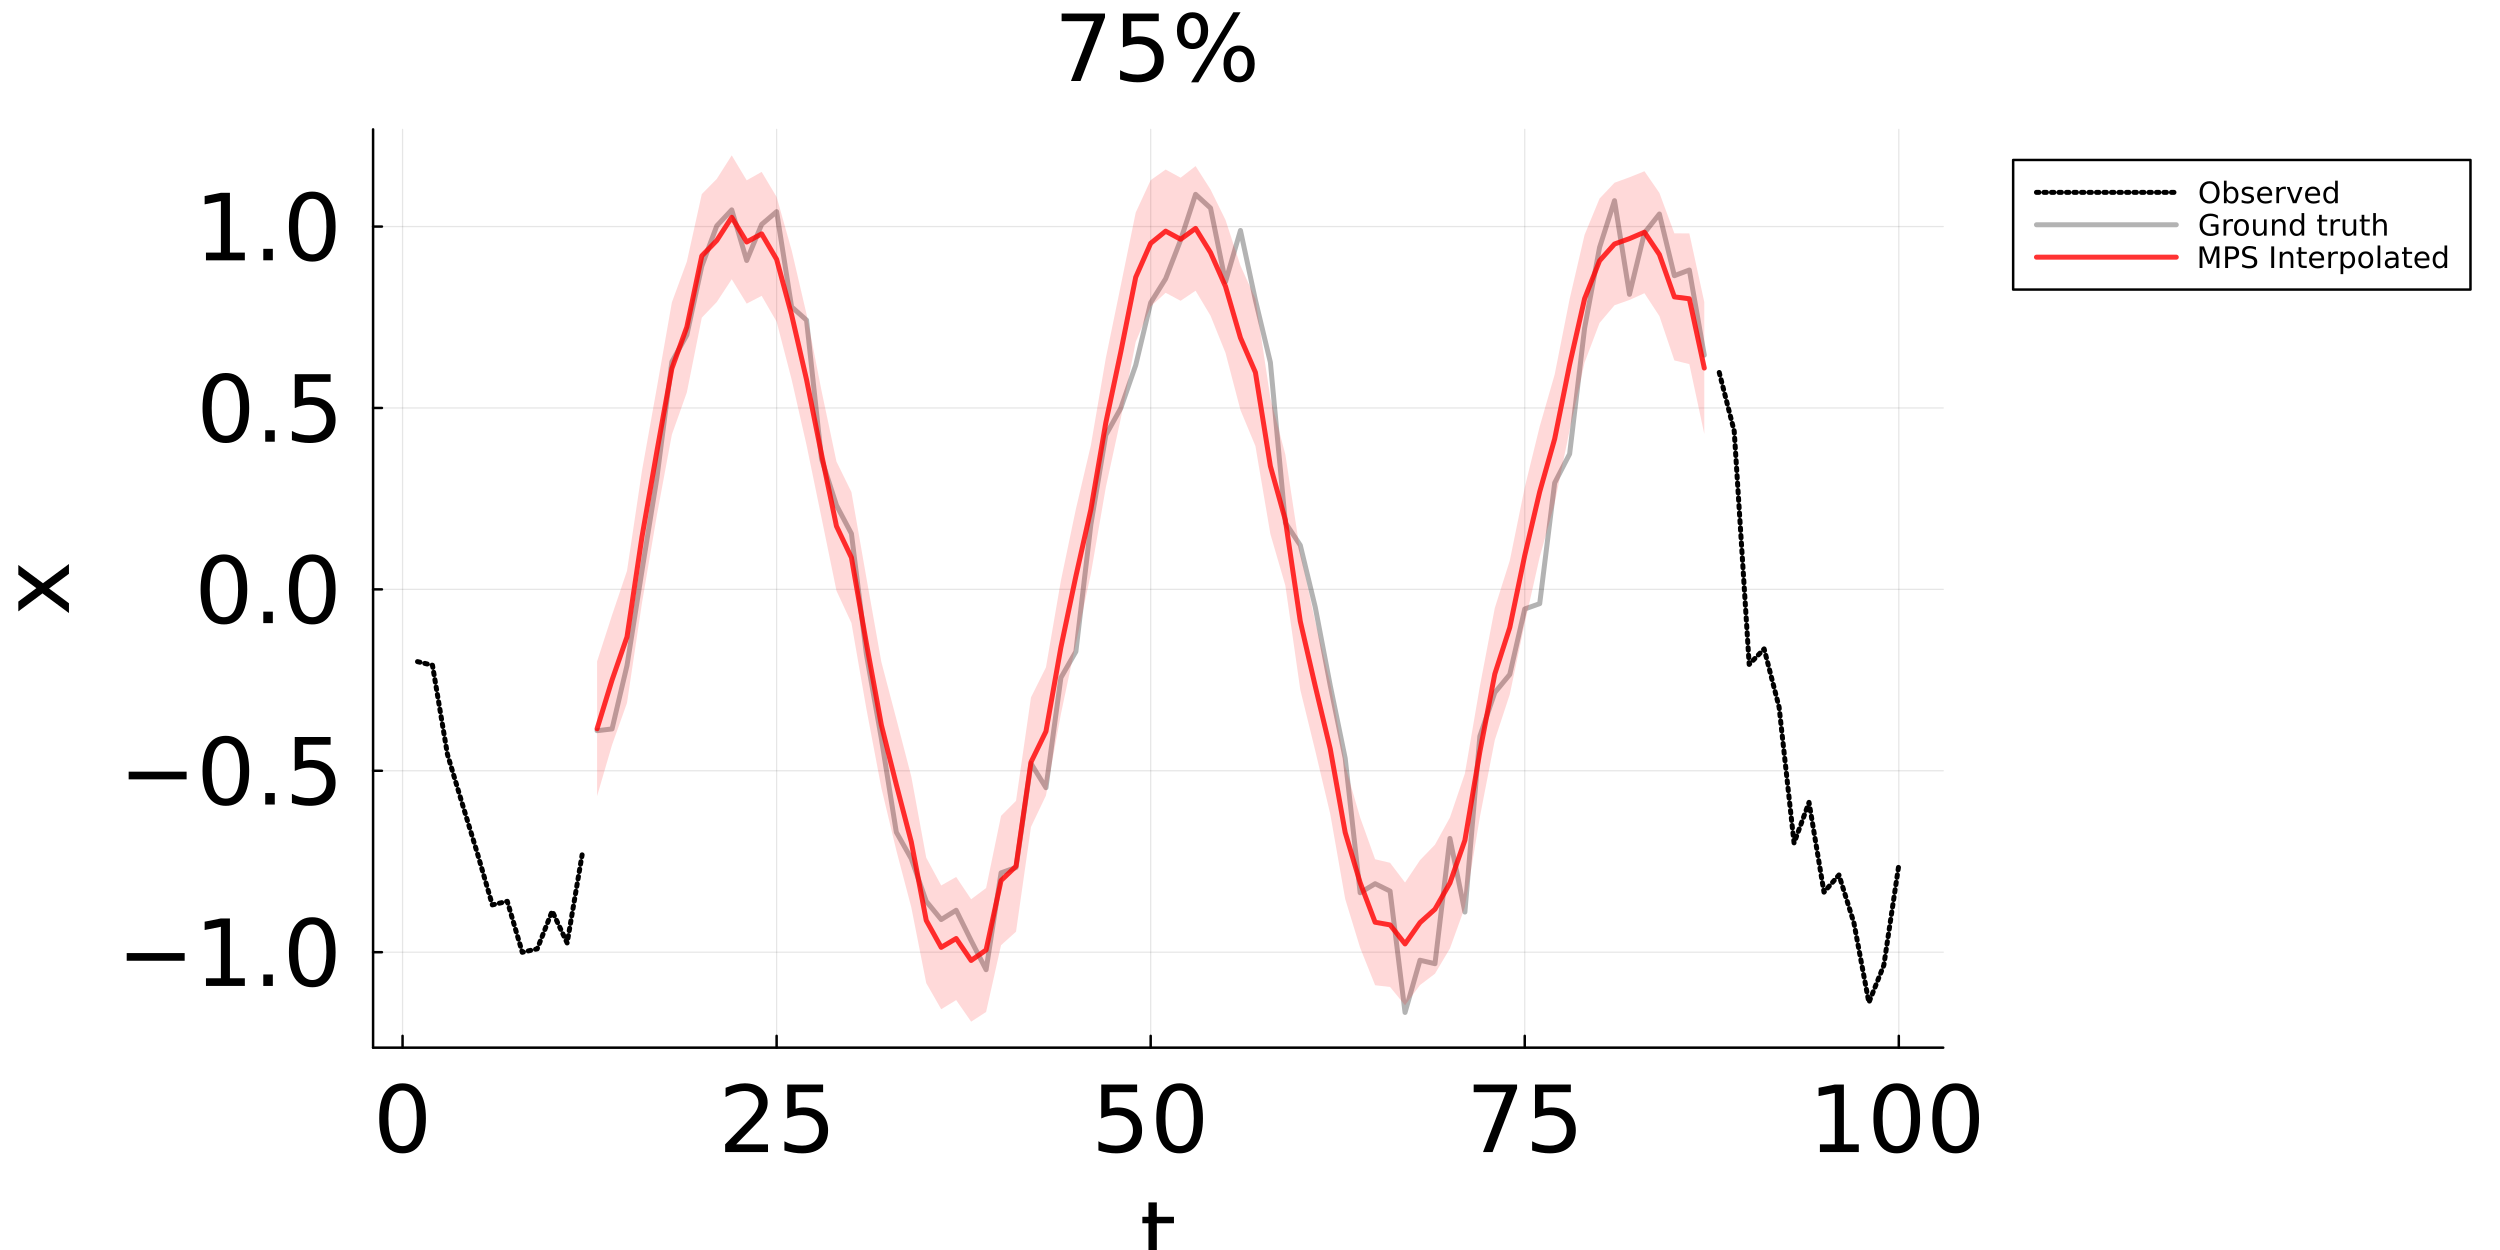<?xml version="1.0" encoding="utf-8"?>
<svg xmlns="http://www.w3.org/2000/svg" xmlns:xlink="http://www.w3.org/1999/xlink" width="1000" height="500" viewBox="0 0 4000 2000">
<rect x="0" y="0" width="4000" height="2000" fill="#333333" stroke="none"/>
<defs>
  <clipPath id="clip730">
    <rect x="0" y="0" width="4000" height="2000"/>
  </clipPath>
</defs>
<path clip-path="url(#clip730)" d="M0 2000 L4000 2000 L4000 0 L0 0  Z" fill="#ffffff" fill-rule="evenodd" fill-opacity="1"/>
<defs>
  <clipPath id="clip731">
    <rect x="800" y="0" width="2801" height="2000"/>
  </clipPath>
</defs>
<path clip-path="url(#clip730)" d="M596.932 1676.27 L3109.18 1676.27 L3109.18 206.984 L596.932 206.984  Z" fill="#ffffff" fill-rule="evenodd" fill-opacity="1"/>
<defs>
  <clipPath id="clip732">
    <rect x="596" y="206" width="2513" height="1470"/>
  </clipPath>
</defs>
<polyline clip-path="url(#clip732)" style="stroke:#000000; stroke-linecap:round; stroke-linejoin:round; stroke-width:2; stroke-opacity:0.1; fill:none" points="644.093,1676.27 644.093,206.984 "/>
<polyline clip-path="url(#clip732)" style="stroke:#000000; stroke-linecap:round; stroke-linejoin:round; stroke-width:2; stroke-opacity:0.1; fill:none" points="1242.59,1676.27 1242.59,206.984 "/>
<polyline clip-path="url(#clip732)" style="stroke:#000000; stroke-linecap:round; stroke-linejoin:round; stroke-width:2; stroke-opacity:0.1; fill:none" points="1841.09,1676.27 1841.09,206.984 "/>
<polyline clip-path="url(#clip732)" style="stroke:#000000; stroke-linecap:round; stroke-linejoin:round; stroke-width:2; stroke-opacity:0.1; fill:none" points="2439.58,1676.27 2439.58,206.984 "/>
<polyline clip-path="url(#clip732)" style="stroke:#000000; stroke-linecap:round; stroke-linejoin:round; stroke-width:2; stroke-opacity:0.1; fill:none" points="3038.08,1676.27 3038.08,206.984 "/>
<polyline clip-path="url(#clip732)" style="stroke:#000000; stroke-linecap:round; stroke-linejoin:round; stroke-width:2; stroke-opacity:0.1; fill:none" points="596.932,1523.51 3109.18,1523.51 "/>
<polyline clip-path="url(#clip732)" style="stroke:#000000; stroke-linecap:round; stroke-linejoin:round; stroke-width:2; stroke-opacity:0.1; fill:none" points="596.932,1233.25 3109.18,1233.25 "/>
<polyline clip-path="url(#clip732)" style="stroke:#000000; stroke-linecap:round; stroke-linejoin:round; stroke-width:2; stroke-opacity:0.1; fill:none" points="596.932,942.997 3109.18,942.997 "/>
<polyline clip-path="url(#clip732)" style="stroke:#000000; stroke-linecap:round; stroke-linejoin:round; stroke-width:2; stroke-opacity:0.1; fill:none" points="596.932,652.741 3109.18,652.741 "/>
<polyline clip-path="url(#clip732)" style="stroke:#000000; stroke-linecap:round; stroke-linejoin:round; stroke-width:2; stroke-opacity:0.1; fill:none" points="596.932,362.485 3109.18,362.485 "/>
<polyline clip-path="url(#clip730)" style="stroke:#000000; stroke-linecap:round; stroke-linejoin:round; stroke-width:4; stroke-opacity:1; fill:none" points="596.932,1676.27 3109.18,1676.27 "/>
<polyline clip-path="url(#clip730)" style="stroke:#000000; stroke-linecap:round; stroke-linejoin:round; stroke-width:4; stroke-opacity:1; fill:none" points="644.093,1676.27 644.093,1657.37 "/>
<polyline clip-path="url(#clip730)" style="stroke:#000000; stroke-linecap:round; stroke-linejoin:round; stroke-width:4; stroke-opacity:1; fill:none" points="1242.59,1676.27 1242.59,1657.37 "/>
<polyline clip-path="url(#clip730)" style="stroke:#000000; stroke-linecap:round; stroke-linejoin:round; stroke-width:4; stroke-opacity:1; fill:none" points="1841.09,1676.27 1841.09,1657.37 "/>
<polyline clip-path="url(#clip730)" style="stroke:#000000; stroke-linecap:round; stroke-linejoin:round; stroke-width:4; stroke-opacity:1; fill:none" points="2439.58,1676.27 2439.58,1657.37 "/>
<polyline clip-path="url(#clip730)" style="stroke:#000000; stroke-linecap:round; stroke-linejoin:round; stroke-width:4; stroke-opacity:1; fill:none" points="3038.08,1676.27 3038.08,1657.37 "/>
<path clip-path="url(#clip730)" d="M644.093 1744.89 Q632.809 1744.89 627.094 1756.03 Q621.452 1767.1 621.452 1789.38 Q621.452 1811.58 627.094 1822.72 Q632.809 1833.79 644.093 1833.79 Q655.45 1833.79 661.093 1822.72 Q666.807 1811.58 666.807 1789.38 Q666.807 1767.1 661.093 1756.03 Q655.45 1744.89 644.093 1744.89 M644.093 1733.31 Q662.25 1733.31 671.799 1747.71 Q681.42 1762.03 681.42 1789.38 Q681.42 1816.65 671.799 1831.04 Q662.25 1845.37 644.093 1845.37 Q625.937 1845.37 616.316 1831.04 Q606.767 1816.65 606.767 1789.38 Q606.767 1762.03 616.316 1747.71 Q625.937 1733.31 644.093 1733.31 Z" fill="#000000" fill-rule="nonzero" fill-opacity="1" /><path clip-path="url(#clip730)" d="M1177.81 1830.97 L1228.81 1830.97 L1228.81 1843.27 L1160.23 1843.27 L1160.23 1830.97 Q1168.55 1822.36 1182.88 1807.89 Q1197.27 1793.35 1200.96 1789.16 Q1207.98 1781.27 1210.73 1775.85 Q1213.55 1770.35 1213.55 1765.07 Q1213.55 1756.46 1207.47 1751.04 Q1201.47 1745.61 1191.77 1745.61 Q1184.9 1745.61 1177.23 1748 Q1169.64 1750.39 1160.96 1755.23 L1160.96 1740.48 Q1169.78 1736.93 1177.45 1735.12 Q1185.12 1733.31 1191.48 1733.31 Q1208.27 1733.31 1218.25 1741.71 Q1228.23 1750.1 1228.23 1764.13 Q1228.23 1770.79 1225.7 1776.79 Q1223.24 1782.72 1216.66 1790.82 Q1214.85 1792.92 1205.16 1802.98 Q1195.46 1812.96 1177.81 1830.97 Z" fill="#000000" fill-rule="nonzero" fill-opacity="1" /><path clip-path="url(#clip730)" d="M1259.63 1735.27 L1316.99 1735.27 L1316.99 1747.57 L1273.01 1747.57 L1273.01 1774.04 Q1276.19 1772.96 1279.37 1772.45 Q1282.56 1771.87 1285.74 1771.87 Q1303.82 1771.87 1314.38 1781.78 Q1324.95 1791.69 1324.95 1808.62 Q1324.95 1826.05 1314.1 1835.74 Q1303.24 1845.37 1283.5 1845.37 Q1276.7 1845.37 1269.61 1844.21 Q1262.59 1843.05 1255.07 1840.74 L1255.07 1826.05 Q1261.58 1829.6 1268.52 1831.33 Q1275.47 1833.07 1283.21 1833.07 Q1295.72 1833.07 1303.03 1826.49 Q1310.33 1819.9 1310.33 1808.62 Q1310.33 1797.33 1303.03 1790.75 Q1295.72 1784.17 1283.21 1784.17 Q1277.35 1784.17 1271.49 1785.47 Q1265.7 1786.77 1259.63 1789.52 L1259.63 1735.27 Z" fill="#000000" fill-rule="nonzero" fill-opacity="1" /><path clip-path="url(#clip730)" d="M1762.02 1735.27 L1819.39 1735.27 L1819.39 1747.57 L1775.4 1747.57 L1775.4 1774.04 Q1778.59 1772.96 1781.77 1772.45 Q1784.95 1771.87 1788.14 1771.87 Q1806.22 1771.87 1816.78 1781.78 Q1827.34 1791.69 1827.34 1808.62 Q1827.34 1826.05 1816.49 1835.74 Q1805.64 1845.37 1785.89 1845.37 Q1779.09 1845.37 1772 1844.21 Q1764.99 1843.05 1757.46 1840.74 L1757.46 1826.05 Q1763.97 1829.6 1770.92 1831.33 Q1777.86 1833.07 1785.6 1833.07 Q1798.12 1833.07 1805.42 1826.49 Q1812.73 1819.9 1812.73 1808.62 Q1812.73 1797.33 1805.42 1790.75 Q1798.12 1784.17 1785.6 1784.17 Q1779.74 1784.17 1773.88 1785.47 Q1768.1 1786.77 1762.02 1789.52 L1762.02 1735.27 Z" fill="#000000" fill-rule="nonzero" fill-opacity="1" /><path clip-path="url(#clip730)" d="M1887.38 1744.89 Q1876.1 1744.89 1870.38 1756.03 Q1864.74 1767.1 1864.74 1789.38 Q1864.74 1811.58 1870.38 1822.72 Q1876.1 1833.79 1887.38 1833.79 Q1898.74 1833.79 1904.38 1822.72 Q1910.1 1811.58 1910.1 1789.38 Q1910.1 1767.1 1904.38 1756.03 Q1898.74 1744.89 1887.38 1744.89 M1887.38 1733.31 Q1905.54 1733.31 1915.09 1747.71 Q1924.71 1762.03 1924.71 1789.38 Q1924.71 1816.65 1915.09 1831.04 Q1905.54 1845.37 1887.38 1845.37 Q1869.23 1845.37 1859.6 1831.04 Q1850.06 1816.65 1850.06 1789.38 Q1850.06 1762.03 1859.6 1747.71 Q1869.23 1733.31 1887.38 1733.31 Z" fill="#000000" fill-rule="nonzero" fill-opacity="1" /><path clip-path="url(#clip730)" d="M2357.88 1735.27 L2427.32 1735.27 L2427.32 1741.49 L2388.11 1843.27 L2372.85 1843.27 L2409.74 1747.57 L2357.88 1747.57 L2357.88 1735.27 Z" fill="#000000" fill-rule="nonzero" fill-opacity="1" /><path clip-path="url(#clip730)" d="M2455.97 1735.27 L2513.33 1735.27 L2513.33 1747.57 L2469.35 1747.57 L2469.35 1774.04 Q2472.53 1772.96 2475.72 1772.45 Q2478.9 1771.87 2482.08 1771.87 Q2500.17 1771.87 2510.73 1781.78 Q2521.29 1791.69 2521.29 1808.62 Q2521.29 1826.05 2510.44 1835.74 Q2499.59 1845.37 2479.84 1845.37 Q2473.04 1845.37 2465.95 1844.21 Q2458.93 1843.05 2451.41 1840.74 L2451.41 1826.05 Q2457.92 1829.6 2464.86 1831.33 Q2471.81 1833.07 2479.55 1833.07 Q2492.06 1833.07 2499.37 1826.49 Q2506.68 1819.9 2506.68 1808.62 Q2506.68 1797.33 2499.37 1790.75 Q2492.06 1784.17 2479.55 1784.17 Q2473.69 1784.17 2467.83 1785.47 Q2462.04 1786.77 2455.97 1789.52 L2455.97 1735.27 Z" fill="#000000" fill-rule="nonzero" fill-opacity="1" /><path clip-path="url(#clip730)" d="M2911.85 1830.97 L2935.72 1830.97 L2935.72 1748.58 L2909.75 1753.79 L2909.75 1740.48 L2935.58 1735.27 L2950.19 1735.27 L2950.19 1830.97 L2974.06 1830.97 L2974.06 1843.27 L2911.85 1843.27 L2911.85 1830.97 Z" fill="#000000" fill-rule="nonzero" fill-opacity="1" /><path clip-path="url(#clip730)" d="M3034.82 1744.89 Q3023.54 1744.89 3017.82 1756.03 Q3012.18 1767.1 3012.18 1789.38 Q3012.18 1811.58 3017.82 1822.72 Q3023.54 1833.79 3034.82 1833.79 Q3046.18 1833.79 3051.82 1822.72 Q3057.54 1811.58 3057.54 1789.38 Q3057.54 1767.1 3051.82 1756.03 Q3046.18 1744.89 3034.82 1744.89 M3034.82 1733.31 Q3052.98 1733.31 3062.53 1747.71 Q3072.15 1762.03 3072.15 1789.38 Q3072.15 1816.65 3062.53 1831.04 Q3052.98 1845.37 3034.82 1845.37 Q3016.67 1845.37 3007.05 1831.04 Q2997.5 1816.65 2997.5 1789.38 Q2997.5 1762.03 3007.05 1747.71 Q3016.67 1733.31 3034.82 1733.31 Z" fill="#000000" fill-rule="nonzero" fill-opacity="1" /><path clip-path="url(#clip730)" d="M3129.08 1744.89 Q3117.8 1744.89 3112.08 1756.03 Q3106.44 1767.1 3106.44 1789.38 Q3106.44 1811.58 3112.08 1822.72 Q3117.8 1833.79 3129.08 1833.79 Q3140.44 1833.79 3146.08 1822.72 Q3151.79 1811.58 3151.79 1789.38 Q3151.79 1767.1 3146.08 1756.03 Q3140.44 1744.89 3129.08 1744.89 M3129.08 1733.31 Q3147.24 1733.31 3156.79 1747.71 Q3166.41 1762.03 3166.41 1789.38 Q3166.41 1816.65 3156.79 1831.04 Q3147.24 1845.37 3129.08 1845.37 Q3110.92 1845.37 3101.3 1831.04 Q3091.75 1816.65 3091.75 1789.38 Q3091.75 1762.03 3101.3 1747.71 Q3110.92 1733.31 3129.08 1733.31 Z" fill="#000000" fill-rule="nonzero" fill-opacity="1" /><path clip-path="url(#clip730)" d="M1850.92 1923.85 L1850.92 1946.85 L1878.34 1946.85 L1878.34 1957.19 L1850.92 1957.19 L1850.92 2001.18 Q1850.92 2011.09 1853.6 2013.91 Q1856.35 2016.73 1864.67 2016.73 L1878.34 2016.73 L1878.34 2027.87 L1864.67 2027.87 Q1849.26 2027.87 1843.4 2022.15 Q1837.54 2016.37 1837.54 2001.18 L1837.54 1957.19 L1827.77 1957.19 L1827.77 1946.85 L1837.54 1946.85 L1837.54 1923.85 L1850.92 1923.85 Z" fill="#000000" fill-rule="nonzero" fill-opacity="1" /><polyline clip-path="url(#clip730)" style="stroke:#000000; stroke-linecap:round; stroke-linejoin:round; stroke-width:4; stroke-opacity:1; fill:none" points="596.932,1676.27 596.932,206.984 "/>
<polyline clip-path="url(#clip730)" style="stroke:#000000; stroke-linecap:round; stroke-linejoin:round; stroke-width:4; stroke-opacity:1; fill:none" points="596.932,1523.51 611.079,1523.51 "/>
<polyline clip-path="url(#clip730)" style="stroke:#000000; stroke-linecap:round; stroke-linejoin:round; stroke-width:4; stroke-opacity:1; fill:none" points="596.932,1233.25 611.079,1233.25 "/>
<polyline clip-path="url(#clip730)" style="stroke:#000000; stroke-linecap:round; stroke-linejoin:round; stroke-width:4; stroke-opacity:1; fill:none" points="596.932,942.997 611.079,942.997 "/>
<polyline clip-path="url(#clip730)" style="stroke:#000000; stroke-linecap:round; stroke-linejoin:round; stroke-width:4; stroke-opacity:1; fill:none" points="596.932,652.741 611.079,652.741 "/>
<polyline clip-path="url(#clip730)" style="stroke:#000000; stroke-linecap:round; stroke-linejoin:round; stroke-width:4; stroke-opacity:1; fill:none" points="596.932,362.485 611.079,362.485 "/>
<path clip-path="url(#clip730)" d="M202.732 1524.92 L295.469 1524.92 L295.469 1537.22 L202.732 1537.22 L202.732 1524.92 Z" fill="#000000" fill-rule="nonzero" fill-opacity="1" /><path clip-path="url(#clip730)" d="M329.54 1565.21 L353.411 1565.21 L353.411 1482.82 L327.442 1488.03 L327.442 1474.72 L353.267 1469.51 L367.879 1469.51 L367.879 1565.21 L391.75 1565.21 L391.75 1577.51 L329.54 1577.51 L329.54 1565.21 Z" fill="#000000" fill-rule="nonzero" fill-opacity="1" /><path clip-path="url(#clip730)" d="M421.264 1559.14 L436.527 1559.14 L436.527 1577.51 L421.264 1577.51 L421.264 1559.14 Z" fill="#000000" fill-rule="nonzero" fill-opacity="1" /><path clip-path="url(#clip730)" d="M499.606 1479.13 Q488.321 1479.13 482.606 1490.27 Q476.964 1501.34 476.964 1523.62 Q476.964 1545.83 482.606 1556.97 Q488.321 1568.03 499.606 1568.03 Q510.963 1568.03 516.605 1556.97 Q522.32 1545.83 522.32 1523.62 Q522.32 1501.34 516.605 1490.27 Q510.963 1479.13 499.606 1479.13 M499.606 1467.56 Q517.762 1467.56 527.311 1481.95 Q536.932 1496.27 536.932 1523.62 Q536.932 1550.89 527.311 1565.28 Q517.762 1579.61 499.606 1579.61 Q481.449 1579.61 471.828 1565.28 Q462.28 1550.89 462.28 1523.62 Q462.28 1496.27 471.828 1481.95 Q481.449 1467.56 499.606 1467.56 Z" fill="#000000" fill-rule="nonzero" fill-opacity="1" /><path clip-path="url(#clip730)" d="M205.843 1234.66 L298.58 1234.66 L298.58 1246.96 L205.843 1246.96 L205.843 1234.66 Z" fill="#000000" fill-rule="nonzero" fill-opacity="1" /><path clip-path="url(#clip730)" d="M361.369 1188.87 Q350.084 1188.87 344.369 1200.01 Q338.727 1211.08 338.727 1233.36 Q338.727 1255.57 344.369 1266.71 Q350.084 1277.78 361.369 1277.78 Q372.726 1277.78 378.368 1266.71 Q384.083 1255.57 384.083 1233.36 Q384.083 1211.08 378.368 1200.01 Q372.726 1188.87 361.369 1188.87 M361.369 1177.3 Q379.525 1177.3 389.074 1191.7 Q398.695 1206.02 398.695 1233.36 Q398.695 1260.63 389.074 1275.03 Q379.525 1289.35 361.369 1289.35 Q343.212 1289.35 333.591 1275.03 Q324.042 1260.63 324.042 1233.36 Q324.042 1206.02 333.591 1191.7 Q343.212 1177.3 361.369 1177.3 Z" fill="#000000" fill-rule="nonzero" fill-opacity="1" /><path clip-path="url(#clip730)" d="M424.375 1268.88 L439.638 1268.88 L439.638 1287.25 L424.375 1287.25 L424.375 1268.88 Z" fill="#000000" fill-rule="nonzero" fill-opacity="1" /><path clip-path="url(#clip730)" d="M471.611 1179.25 L528.975 1179.25 L528.975 1191.55 L484.994 1191.55 L484.994 1218.03 Q488.176 1216.94 491.359 1216.43 Q494.542 1215.86 497.725 1215.86 Q515.809 1215.86 526.371 1225.77 Q536.932 1235.68 536.932 1252.6 Q536.932 1270.04 526.081 1279.73 Q515.231 1289.35 495.482 1289.35 Q488.683 1289.35 481.594 1288.19 Q474.577 1287.04 467.054 1284.72 L467.054 1270.04 Q473.564 1273.58 480.509 1275.32 Q487.453 1277.05 495.193 1277.05 Q507.708 1277.05 515.014 1270.47 Q522.32 1263.89 522.32 1252.6 Q522.32 1241.32 515.014 1234.74 Q507.708 1228.15 495.193 1228.15 Q489.334 1228.15 483.474 1229.46 Q477.687 1230.76 471.611 1233.51 L471.611 1179.25 Z" fill="#000000" fill-rule="nonzero" fill-opacity="1" /><path clip-path="url(#clip730)" d="M358.258 898.618 Q346.973 898.618 341.259 909.758 Q335.616 920.825 335.616 943.105 Q335.616 965.313 341.259 976.453 Q346.973 987.521 358.258 987.521 Q369.615 987.521 375.257 976.453 Q380.972 965.313 380.972 943.105 Q380.972 920.825 375.257 909.758 Q369.615 898.618 358.258 898.618 M358.258 887.044 Q376.415 887.044 385.963 901.439 Q395.584 915.762 395.584 943.105 Q395.584 970.377 385.963 984.772 Q376.415 999.095 358.258 999.095 Q340.101 999.095 330.48 984.772 Q320.932 970.377 320.932 943.105 Q320.932 915.762 330.48 901.439 Q340.101 887.044 358.258 887.044 Z" fill="#000000" fill-rule="nonzero" fill-opacity="1" /><path clip-path="url(#clip730)" d="M421.264 978.623 L436.527 978.623 L436.527 996.997 L421.264 996.997 L421.264 978.623 Z" fill="#000000" fill-rule="nonzero" fill-opacity="1" /><path clip-path="url(#clip730)" d="M499.606 898.618 Q488.321 898.618 482.606 909.758 Q476.964 920.825 476.964 943.105 Q476.964 965.313 482.606 976.453 Q488.321 987.521 499.606 987.521 Q510.963 987.521 516.605 976.453 Q522.32 965.313 522.32 943.105 Q522.32 920.825 516.605 909.758 Q510.963 898.618 499.606 898.618 M499.606 887.044 Q517.762 887.044 527.311 901.439 Q536.932 915.762 536.932 943.105 Q536.932 970.377 527.311 984.772 Q517.762 999.095 499.606 999.095 Q481.449 999.095 471.828 984.772 Q462.28 970.377 462.28 943.105 Q462.28 915.762 471.828 901.439 Q481.449 887.044 499.606 887.044 Z" fill="#000000" fill-rule="nonzero" fill-opacity="1" /><path clip-path="url(#clip730)" d="M361.369 608.362 Q350.084 608.362 344.369 619.502 Q338.727 630.569 338.727 652.849 Q338.727 675.057 344.369 686.197 Q350.084 697.265 361.369 697.265 Q372.726 697.265 378.368 686.197 Q384.083 675.057 384.083 652.849 Q384.083 630.569 378.368 619.502 Q372.726 608.362 361.369 608.362 M361.369 596.788 Q379.525 596.788 389.074 611.183 Q398.695 625.506 398.695 652.849 Q398.695 680.121 389.074 694.516 Q379.525 708.839 361.369 708.839 Q343.212 708.839 333.591 694.516 Q324.042 680.121 324.042 652.849 Q324.042 625.506 333.591 611.183 Q343.212 596.788 361.369 596.788 Z" fill="#000000" fill-rule="nonzero" fill-opacity="1" /><path clip-path="url(#clip730)" d="M424.375 688.367 L439.638 688.367 L439.638 706.741 L424.375 706.741 L424.375 688.367 Z" fill="#000000" fill-rule="nonzero" fill-opacity="1" /><path clip-path="url(#clip730)" d="M471.611 598.741 L528.975 598.741 L528.975 611.038 L484.994 611.038 L484.994 637.514 Q488.176 636.429 491.359 635.922 Q494.542 635.344 497.725 635.344 Q515.809 635.344 526.371 645.254 Q536.932 655.164 536.932 672.091 Q536.932 689.524 526.081 699.218 Q515.231 708.839 495.482 708.839 Q488.683 708.839 481.594 707.681 Q474.577 706.524 467.054 704.209 L467.054 689.524 Q473.564 693.069 480.509 694.805 Q487.453 696.541 495.193 696.541 Q507.708 696.541 515.014 689.958 Q522.32 683.376 522.32 672.091 Q522.32 660.806 515.014 654.224 Q507.708 647.641 495.193 647.641 Q489.334 647.641 483.474 648.943 Q477.687 650.245 471.611 652.994 L471.611 598.741 Z" fill="#000000" fill-rule="nonzero" fill-opacity="1" /><path clip-path="url(#clip730)" d="M329.54 404.187 L353.411 404.187 L353.411 321.795 L327.442 327.003 L327.442 313.693 L353.267 308.485 L367.879 308.485 L367.879 404.187 L391.75 404.187 L391.75 416.485 L329.54 416.485 L329.54 404.187 Z" fill="#000000" fill-rule="nonzero" fill-opacity="1" /><path clip-path="url(#clip730)" d="M421.264 398.111 L436.527 398.111 L436.527 416.485 L421.264 416.485 L421.264 398.111 Z" fill="#000000" fill-rule="nonzero" fill-opacity="1" /><path clip-path="url(#clip730)" d="M499.606 318.105 Q488.321 318.105 482.606 329.245 Q476.964 340.313 476.964 362.593 Q476.964 384.801 482.606 395.941 Q488.321 407.008 499.606 407.008 Q510.963 407.008 516.605 395.941 Q522.32 384.801 522.32 362.593 Q522.32 340.313 516.605 329.245 Q510.963 318.105 499.606 318.105 M499.606 306.531 Q517.762 306.531 527.311 320.927 Q536.932 335.249 536.932 362.593 Q536.932 389.864 527.311 404.26 Q517.762 418.582 499.606 418.582 Q481.449 418.582 471.828 404.26 Q462.28 389.864 462.28 362.593 Q462.28 335.249 471.828 320.927 Q481.449 306.531 499.606 306.531 Z" fill="#000000" fill-rule="nonzero" fill-opacity="1" /><path clip-path="url(#clip730)" d="M29.314 903.866 L68.738 933.162 L110.332 902.347 L110.332 918.044 L78.504 941.626 L110.332 965.208 L110.332 980.905 L67.942 949.438 L29.314 978.229 L29.314 962.532 L58.177 941.047 L29.314 919.563 L29.314 903.866 Z" fill="#000000" fill-rule="nonzero" fill-opacity="1" /><path clip-path="url(#clip730)" d="M1698.58 21.6 L1768.02 21.6 L1768.02 27.821 L1728.82 129.6 L1713.55 129.6 L1750.45 33.897 L1698.58 33.897 L1698.58 21.6 Z" fill="#000000" fill-rule="nonzero" fill-opacity="1" /><path clip-path="url(#clip730)" d="M1796.67 21.6 L1854.03 21.6 L1854.03 33.897 L1810.05 33.897 L1810.05 60.373 Q1813.23 59.288 1816.42 58.782 Q1819.6 58.203 1822.78 58.203 Q1840.87 58.203 1851.43 68.113 Q1861.99 78.023 1861.99 94.95 Q1861.99 112.384 1851.14 122.077 Q1840.29 131.698 1820.54 131.698 Q1813.74 131.698 1806.65 130.54 Q1799.63 129.383 1792.11 127.068 L1792.11 112.384 Q1798.62 115.928 1805.57 117.664 Q1812.51 119.4 1820.25 119.4 Q1832.77 119.4 1840.07 112.818 Q1847.38 106.235 1847.38 94.95 Q1847.38 83.666 1840.07 77.083 Q1832.77 70.5 1820.25 70.5 Q1814.39 70.5 1808.53 71.802 Q1802.75 73.104 1796.67 75.853 L1796.67 21.6 Z" fill="#000000" fill-rule="nonzero" fill-opacity="1" /><path clip-path="url(#clip730)" d="M1982.65 82.074 Q1976.36 82.074 1972.74 87.427 Q1969.19 92.78 1969.19 102.329 Q1969.19 111.733 1972.74 117.158 Q1976.36 122.511 1982.65 122.511 Q1988.8 122.511 1992.34 117.158 Q1995.96 111.733 1995.96 102.329 Q1995.96 92.853 1992.34 87.499 Q1988.8 82.074 1982.65 82.074 M1982.65 72.887 Q1994.08 72.887 2000.81 80.844 Q2007.53 88.802 2007.53 102.329 Q2007.53 115.856 2000.73 123.813 Q1994.01 131.698 1982.65 131.698 Q1971.07 131.698 1964.35 123.813 Q1957.62 115.856 1957.62 102.329 Q1957.62 88.729 1964.35 80.844 Q1971.15 72.887 1982.65 72.887 M1908 28.834 Q1901.78 28.834 1898.16 34.259 Q1894.61 39.612 1894.61 49.016 Q1894.61 58.565 1898.16 63.917 Q1901.7 69.27 1908 69.27 Q1914.29 69.27 1917.83 63.917 Q1921.45 58.565 1921.45 49.016 Q1921.45 39.684 1917.83 34.259 Q1914.22 28.834 1908 28.834 M1973.32 19.647 L1984.89 19.647 L1917.33 131.698 L1905.75 131.698 L1973.32 19.647 M1908 19.647 Q1919.43 19.647 1926.23 27.604 Q1933.03 35.489 1933.03 49.016 Q1933.03 62.688 1926.23 70.573 Q1919.5 78.457 1908 78.457 Q1896.49 78.457 1889.77 70.573 Q1883.11 62.615 1883.11 49.016 Q1883.11 35.561 1889.84 27.604 Q1896.57 19.647 1908 19.647 Z" fill="#000000" fill-rule="nonzero" fill-opacity="1" /><polyline clip-path="url(#clip732)" style="stroke:#000000; stroke-linecap:round; stroke-linejoin:round; stroke-width:8; stroke-opacity:1; fill:none" stroke-dasharray="4, 8" points="668.033,1058.61 691.973,1064.41 715.913,1206.97 739.853,1286.77 763.793,1365.24 787.733,1447.82 811.672,1442.1 835.612,1523.67 859.552,1518.19 883.492,1457.75 907.432,1508.78 931.372,1367.77 "/>
<polyline clip-path="url(#clip732)" style="stroke:#000000; stroke-linecap:round; stroke-linejoin:round; stroke-width:8; stroke-opacity:1; fill:none" stroke-dasharray="4, 8" points="2750.8,595.974 2774.74,689.84 2798.68,1063.06 2822.62,1038.23 2846.56,1131.49 2870.5,1348.75 2894.44,1283.76 2918.38,1427.43 2942.32,1399.96 2966.26,1476.58 2990.2,1604.03 3014.14,1544.35 3038.08,1384.1 "/>
<polyline clip-path="url(#clip732)" style="stroke:#000000; stroke-linecap:round; stroke-linejoin:round; stroke-width:8; stroke-opacity:0.3; fill:none" points="955.312,1169.08 979.251,1166.3 1003.19,1064.88 1027.13,913.175 1051.07,764.383 1075.01,578.866 1098.95,535.988 1122.89,425.812 1146.83,361.348 1170.77,335.767 1194.71,416.762 1218.65,359.058 1242.59,338.655 1266.53,490.927 1290.47,512.29 1314.41,734.237 1338.35,808.525 1362.29,853.849 1386.23,1046.94 1410.17,1181.57 1434.11,1331.52 1458.05,1373.94 1481.99,1442.09 1505.93,1471.26 1529.87,1456.41 1553.81,1504.95 1577.75,1551.53 1601.69,1396.57 1625.63,1388.02 1649.57,1221.59 1673.51,1260.31 1697.45,1084.25 1721.39,1042.54 1745.33,839.531 1769.27,696.129 1793.21,653.207 1817.15,584.257 1841.09,484.287 1865.03,445.93 1888.97,384.113 1912.91,310.973 1936.85,332.932 1960.79,450.831 1984.73,368.757 2008.67,480.167 2032.61,579.818 2056.55,836.3 2080.48,872.48 2104.42,971.516 2128.36,1096.78 2152.3,1213.19 2176.24,1428.38 2200.18,1413.93 2224.12,1425.74 2248.06,1619.9 2272,1536.36 2295.94,1541.94 2319.88,1341.5 2343.82,1459.26 2367.76,1178.07 2391.7,1108.04 2415.64,1079.09 2439.58,974.381 2463.52,965.834 2487.46,772.618 2511.4,726.302 2535.34,525.12 2559.28,396.014 2583.22,321.064 2607.16,470.918 2631.1,372.561 2655.04,342.404 2678.98,441.131 2702.92,432.013 2726.86,568.178 "/>
<path clip-path="url(#clip732)" d="M955.312 1273.84 L979.251 1191.98 L1003.19 1124.73 L1027.13 964.943 L1051.07 824.026 L1075.01 695.314 L1098.95 627.841 L1122.89 508.257 L1146.83 483.26 L1170.77 446.792 L1194.71 485.793 L1218.65 473.339 L1242.59 514.768 L1266.53 606.966 L1290.47 712.228 L1314.41 828.489 L1338.35 945.244 L1362.29 996.819 L1386.23 1134.28 L1410.17 1260.78 L1434.11 1360.64 L1458.05 1451.67 L1481.99 1572.97 L1505.93 1614.77 L1529.87 1600.14 L1553.81 1634.68 L1577.75 1619.12 L1601.69 1512.3 L1625.63 1490.69 L1649.57 1323.16 L1673.51 1272.89 L1697.45 1142.43 L1721.39 1029.47 L1745.33 918.174 L1769.27 780.01 L1793.21 669.806 L1817.15 547.062 L1841.09 490.324 L1865.03 468.467 L1888.97 481.29 L1912.91 465.143 L1936.85 505.13 L1960.79 564.625 L1984.73 656.12 L2008.67 713.686 L2032.61 854.496 L2056.55 936.862 L2080.48 1103.72 L2104.42 1201.29 L2128.36 1302.3 L2152.3 1438.39 L2176.24 1516.51 L2200.18 1576.39 L2224.12 1579.17 L2248.06 1608.5 L2272 1576.08 L2295.94 1557.97 L2319.88 1517.58 L2343.82 1451.48 L2367.76 1307.29 L2391.7 1184 L2415.64 1111.06 L2439.58 997.489 L2463.52 891.303 L2487.46 805.244 L2511.4 688.124 L2535.34 580.125 L2559.28 516.755 L2583.22 488.415 L2607.16 479.951 L2631.1 469.135 L2655.04 505.81 L2678.98 576.665 L2702.92 582.595 L2726.86 694.398 L2726.86 483.279 L2702.92 373.451 L2678.98 373.33 L2655.04 308.644 L2631.1 273.967 L2607.16 283.643 L2583.22 292.368 L2559.28 317.709 L2535.34 375.661 L2511.4 478.453 L2487.46 599.225 L2463.52 682.341 L2439.58 779.856 L2415.64 897.048 L2391.7 972.643 L2367.76 1098.2 L2343.82 1237.6 L2319.88 1308.04 L2295.94 1351.48 L2272 1376.28 L2248.06 1412.06 L2224.12 1380.47 L2200.18 1374.79 L2176.24 1308 L2152.3 1225.48 L2128.36 1093.65 L2104.42 994.702 L2080.48 884.676 L2056.55 727.217 L2032.61 637.066 L2008.67 478.024 L1984.73 424.96 L1960.79 351.884 L1936.85 303.199 L1912.91 265.745 L1888.97 284.347 L1865.03 271.256 L1841.09 288.231 L1817.15 340.044 L1793.21 456.9 L1769.27 573.116 L1745.33 712.641 L1721.39 814.552 L1697.45 928.899 L1673.51 1067.74 L1649.57 1115.85 L1625.63 1281.29 L1601.69 1305.37 L1577.75 1420.85 L1553.81 1438.81 L1529.87 1403.12 L1505.93 1416.75 L1481.99 1372.27 L1458.05 1242.38 L1434.11 1150.21 L1410.17 1059.17 L1386.23 924.468 L1362.29 787.357 L1338.35 738.473 L1314.41 625.058 L1290.47 502.722 L1266.53 400.052 L1242.59 315.13 L1218.65 275.034 L1194.71 288.53 L1170.77 248.568 L1146.83 286.274 L1122.89 310.541 L1098.95 418.602 L1075.01 483.737 L1051.07 619.72 L1027.13 753.337 L1003.19 913.408 L979.251 984.226 L955.312 1058.32  Z" fill="#ff0000" fill-rule="evenodd" fill-opacity="0.15"/>
<polyline clip-path="url(#clip732)" style="stroke:#ff0000; stroke-linecap:round; stroke-linejoin:round; stroke-width:8; stroke-opacity:0.8; fill:none" points="955.312,1166.08 979.251,1088.1 1003.19,1019.07 1027.13,859.14 1051.07,721.873 1075.01,589.526 1098.95,523.222 1122.89,409.399 1146.83,384.767 1170.77,347.68 1194.71,387.162 1218.65,374.187 1242.59,414.949 1266.53,503.509 1290.47,607.475 1314.41,726.774 1338.35,841.859 1362.29,892.088 1386.23,1029.37 1410.17,1159.98 1434.11,1255.42 1458.05,1347.03 1481.99,1472.62 1505.93,1515.76 1529.87,1501.63 1553.81,1536.75 1577.75,1519.99 1601.69,1408.84 1625.63,1385.99 1649.57,1219.5 1673.51,1170.31 1697.45,1035.67 1721.39,922.01 1745.33,815.408 1769.27,676.563 1793.21,563.353 1817.15,443.553 1841.09,389.278 1865.03,369.862 1888.97,382.818 1912.91,365.444 1936.85,404.164 1960.79,458.254 1984.73,540.54 2008.67,595.855 2032.61,745.781 2056.55,832.039 2080.48,994.198 2104.42,1098 2128.36,1197.97 2152.3,1331.94 2176.24,1412.25 2200.18,1475.59 2224.12,1479.82 2248.06,1510.28 2272,1476.18 2295.94,1454.72 2319.88,1412.81 2343.82,1344.54 2367.76,1202.74 2391.7,1078.32 2415.64,1004.05 2439.58,888.672 2463.52,786.822 2487.46,702.235 2511.4,583.289 2535.34,477.893 2559.28,417.232 2583.22,390.391 2607.16,381.797 2631.1,371.551 2655.04,407.227 2678.98,474.997 2702.92,478.023 2726.86,588.839 "/>
<path clip-path="url(#clip730)" d="M3221.04 463.32 L3952.76 463.32 L3952.76 255.96 L3221.04 255.96  Z" fill="#ffffff" fill-rule="evenodd" fill-opacity="1"/>
<polyline clip-path="url(#clip730)" style="stroke:#000000; stroke-linecap:round; stroke-linejoin:round; stroke-width:4; stroke-opacity:1; fill:none" points="3221.04,463.32 3952.76,463.32 3952.76,255.96 3221.04,255.96 3221.04,463.32 "/>
<polyline clip-path="url(#clip730)" style="stroke:#000000; stroke-linecap:round; stroke-linejoin:round; stroke-width:8; stroke-opacity:1; fill:none" stroke-dasharray="4, 8" points="3258.33,307.8 3482.05,307.8 "/>
<path clip-path="url(#clip730)" d="M3535.36 293.692 Q3530.26 293.692 3527.25 297.488 Q3524.27 301.284 3524.27 307.835 Q3524.27 314.363 3527.25 318.159 Q3530.26 321.955 3535.36 321.955 Q3540.45 321.955 3543.41 318.159 Q3546.4 314.363 3546.4 307.835 Q3546.4 301.284 3543.41 297.488 Q3540.45 293.692 3535.36 293.692 M3535.36 289.895 Q3542.62 289.895 3546.98 294.78 Q3551.33 299.641 3551.33 307.835 Q3551.33 316.006 3546.98 320.891 Q3542.62 325.752 3535.36 325.752 Q3528.06 325.752 3523.69 320.891 Q3519.34 316.029 3519.34 307.835 Q3519.34 299.641 3523.69 294.78 Q3528.06 289.895 3535.36 289.895 Z" fill="#000000" fill-rule="nonzero" fill-opacity="1" /><path clip-path="url(#clip730)" d="M3577.07 312.141 Q3577.07 307.442 3575.12 304.78 Q3573.2 302.094 3569.82 302.094 Q3566.44 302.094 3564.5 304.78 Q3562.58 307.442 3562.58 312.141 Q3562.58 316.84 3564.5 319.525 Q3566.44 322.187 3569.82 322.187 Q3573.2 322.187 3575.12 319.525 Q3577.07 316.84 3577.07 312.141 M3562.58 303.09 Q3563.92 300.775 3565.96 299.664 Q3568.02 298.53 3570.86 298.53 Q3575.59 298.53 3578.53 302.28 Q3581.49 306.03 3581.49 312.141 Q3581.49 318.252 3578.53 322.002 Q3575.59 325.752 3570.86 325.752 Q3568.02 325.752 3565.96 324.641 Q3563.92 323.506 3562.58 321.191 L3562.58 325.08 L3558.29 325.08 L3558.29 289.062 L3562.58 289.062 L3562.58 303.09 Z" fill="#000000" fill-rule="nonzero" fill-opacity="1" /><path clip-path="url(#clip730)" d="M3605.08 299.918 L3605.08 303.946 Q3603.27 303.02 3601.33 302.557 Q3599.38 302.094 3597.3 302.094 Q3594.13 302.094 3592.53 303.067 Q3590.96 304.039 3590.96 305.983 Q3590.96 307.465 3592.09 308.321 Q3593.23 309.155 3596.65 309.918 L3598.11 310.242 Q3602.65 311.215 3604.54 312.997 Q3606.47 314.756 3606.47 317.928 Q3606.47 321.539 3603.6 323.645 Q3600.75 325.752 3595.75 325.752 Q3593.67 325.752 3591.4 325.335 Q3589.15 324.941 3586.65 324.131 L3586.65 319.733 Q3589.01 320.96 3591.3 321.585 Q3593.6 322.187 3595.84 322.187 Q3598.85 322.187 3600.47 321.168 Q3602.09 320.127 3602.09 318.252 Q3602.09 316.516 3600.91 315.59 Q3599.75 314.664 3595.79 313.807 L3594.31 313.46 Q3590.35 312.627 3588.6 310.914 Q3586.84 309.178 3586.84 306.168 Q3586.84 302.511 3589.43 300.52 Q3592.02 298.53 3596.79 298.53 Q3599.15 298.53 3601.23 298.877 Q3603.32 299.224 3605.08 299.918 Z" fill="#000000" fill-rule="nonzero" fill-opacity="1" /><path clip-path="url(#clip730)" d="M3635.42 311.053 L3635.42 313.136 L3615.84 313.136 Q3616.12 317.534 3618.48 319.849 Q3620.86 322.141 3625.1 322.141 Q3627.55 322.141 3629.85 321.539 Q3632.16 320.937 3634.43 319.733 L3634.43 323.761 Q3632.14 324.733 3629.73 325.242 Q3627.32 325.752 3624.85 325.752 Q3618.64 325.752 3615.01 322.141 Q3611.4 318.529 3611.4 312.372 Q3611.4 306.006 3614.82 302.28 Q3618.27 298.53 3624.1 298.53 Q3629.34 298.53 3632.37 301.909 Q3635.42 305.266 3635.42 311.053 M3631.16 309.803 Q3631.12 306.307 3629.2 304.224 Q3627.3 302.141 3624.15 302.141 Q3620.59 302.141 3618.43 304.155 Q3616.3 306.168 3615.98 309.826 L3631.16 309.803 Z" fill="#000000" fill-rule="nonzero" fill-opacity="1" /><path clip-path="url(#clip730)" d="M3657.44 303.136 Q3656.72 302.719 3655.86 302.534 Q3655.03 302.326 3654.01 302.326 Q3650.4 302.326 3648.46 304.687 Q3646.54 307.025 3646.54 311.423 L3646.54 325.08 L3642.25 325.08 L3642.25 299.155 L3646.54 299.155 L3646.54 303.182 Q3647.88 300.821 3650.03 299.687 Q3652.18 298.53 3655.26 298.53 Q3655.7 298.53 3656.23 298.599 Q3656.77 298.645 3657.41 298.761 L3657.44 303.136 Z" fill="#000000" fill-rule="nonzero" fill-opacity="1" /><path clip-path="url(#clip730)" d="M3658.85 299.155 L3663.36 299.155 L3671.47 320.914 L3679.57 299.155 L3684.08 299.155 L3674.36 325.08 L3668.57 325.08 L3658.85 299.155 Z" fill="#000000" fill-rule="nonzero" fill-opacity="1" /><path clip-path="url(#clip730)" d="M3712.14 311.053 L3712.14 313.136 L3692.55 313.136 Q3692.83 317.534 3695.19 319.849 Q3697.58 322.141 3701.81 322.141 Q3704.27 322.141 3706.56 321.539 Q3708.87 320.937 3711.14 319.733 L3711.14 323.761 Q3708.85 324.733 3706.44 325.242 Q3704.03 325.752 3701.56 325.752 Q3695.35 325.752 3691.72 322.141 Q3688.11 318.529 3688.11 312.372 Q3688.11 306.006 3691.53 302.28 Q3694.98 298.53 3700.82 298.53 Q3706.05 298.53 3709.08 301.909 Q3712.14 305.266 3712.14 311.053 M3707.88 309.803 Q3707.83 306.307 3705.91 304.224 Q3704.01 302.141 3700.86 302.141 Q3697.3 302.141 3695.15 304.155 Q3693.02 306.168 3692.69 309.826 L3707.88 309.803 Z" fill="#000000" fill-rule="nonzero" fill-opacity="1" /><path clip-path="url(#clip730)" d="M3736.19 303.09 L3736.19 289.062 L3740.45 289.062 L3740.45 325.08 L3736.19 325.08 L3736.19 321.191 Q3734.84 323.506 3732.78 324.641 Q3730.75 325.752 3727.88 325.752 Q3723.18 325.752 3720.22 322.002 Q3717.28 318.252 3717.28 312.141 Q3717.28 306.03 3720.22 302.28 Q3723.18 298.53 3727.88 298.53 Q3730.75 298.53 3732.78 299.664 Q3734.84 300.775 3736.19 303.09 M3721.67 312.141 Q3721.67 316.84 3723.6 319.525 Q3725.54 322.187 3728.92 322.187 Q3732.3 322.187 3734.24 319.525 Q3736.19 316.84 3736.19 312.141 Q3736.19 307.442 3734.24 304.78 Q3732.3 302.094 3728.92 302.094 Q3725.54 302.094 3723.6 304.78 Q3721.67 307.442 3721.67 312.141 Z" fill="#000000" fill-rule="nonzero" fill-opacity="1" /><polyline clip-path="url(#clip730)" style="stroke:#000000; stroke-linecap:round; stroke-linejoin:round; stroke-width:8; stroke-opacity:0.3; fill:none" points="3258.33,359.64 3482.05,359.64 "/>
<path clip-path="url(#clip730)" d="M3544.89 371.99 L3544.89 362.707 L3537.25 362.707 L3537.25 358.865 L3549.52 358.865 L3549.52 373.703 Q3546.81 375.624 3543.55 376.619 Q3540.29 377.592 3536.58 377.592 Q3528.48 377.592 3523.9 372.869 Q3519.34 368.124 3519.34 359.675 Q3519.34 351.203 3523.9 346.481 Q3528.48 341.735 3536.58 341.735 Q3539.96 341.735 3542.99 342.569 Q3546.05 343.402 3548.62 345.022 L3548.62 349.999 Q3546.03 347.8 3543.11 346.689 Q3540.19 345.578 3536.98 345.578 Q3530.63 345.578 3527.44 349.12 Q3524.27 352.661 3524.27 359.675 Q3524.27 366.666 3527.44 370.207 Q3530.63 373.749 3536.98 373.749 Q3539.45 373.749 3541.4 373.332 Q3543.34 372.893 3544.89 371.99 Z" fill="#000000" fill-rule="nonzero" fill-opacity="1" /><path clip-path="url(#clip730)" d="M3572.9 354.976 Q3572.18 354.559 3571.33 354.374 Q3570.49 354.166 3569.48 354.166 Q3565.86 354.166 3563.92 356.527 Q3562 358.865 3562 363.263 L3562 376.92 L3557.72 376.92 L3557.72 350.995 L3562 350.995 L3562 355.022 Q3563.34 352.661 3565.49 351.527 Q3567.65 350.37 3570.73 350.37 Q3571.17 350.37 3571.7 350.439 Q3572.23 350.485 3572.88 350.601 L3572.9 354.976 Z" fill="#000000" fill-rule="nonzero" fill-opacity="1" /><path clip-path="url(#clip730)" d="M3586.37 353.981 Q3582.95 353.981 3580.96 356.666 Q3578.97 359.328 3578.97 363.981 Q3578.97 368.633 3580.93 371.319 Q3582.92 373.981 3586.37 373.981 Q3589.78 373.981 3591.77 371.295 Q3593.76 368.61 3593.76 363.981 Q3593.76 359.374 3591.77 356.689 Q3589.78 353.981 3586.37 353.981 M3586.37 350.37 Q3591.93 350.37 3595.1 353.981 Q3598.27 357.592 3598.27 363.981 Q3598.27 370.346 3595.1 373.981 Q3591.93 377.592 3586.37 377.592 Q3580.79 377.592 3577.62 373.981 Q3574.48 370.346 3574.48 363.981 Q3574.48 357.592 3577.62 353.981 Q3580.79 350.37 3586.37 350.37 Z" fill="#000000" fill-rule="nonzero" fill-opacity="1" /><path clip-path="url(#clip730)" d="M3604.89 366.689 L3604.89 350.995 L3609.15 350.995 L3609.15 366.527 Q3609.15 370.207 3610.59 372.059 Q3612.02 373.888 3614.89 373.888 Q3618.34 373.888 3620.33 371.689 Q3622.35 369.49 3622.35 365.694 L3622.35 350.995 L3626.6 350.995 L3626.6 376.92 L3622.35 376.92 L3622.35 372.939 Q3620.79 375.3 3618.73 376.457 Q3616.7 377.592 3613.99 377.592 Q3609.52 377.592 3607.21 374.814 Q3604.89 372.036 3604.89 366.689 M3615.61 350.37 L3615.61 350.37 Z" fill="#000000" fill-rule="nonzero" fill-opacity="1" /><path clip-path="url(#clip730)" d="M3656.93 361.272 L3656.93 376.92 L3652.67 376.92 L3652.67 361.411 Q3652.67 357.731 3651.23 355.902 Q3649.8 354.073 3646.93 354.073 Q3643.48 354.073 3641.49 356.272 Q3639.5 358.471 3639.5 362.268 L3639.5 376.92 L3635.22 376.92 L3635.22 350.995 L3639.5 350.995 L3639.5 355.022 Q3641.03 352.684 3643.09 351.527 Q3645.17 350.37 3647.88 350.37 Q3652.35 350.37 3654.64 353.147 Q3656.93 355.902 3656.93 361.272 Z" fill="#000000" fill-rule="nonzero" fill-opacity="1" /><path clip-path="url(#clip730)" d="M3682.48 354.93 L3682.48 340.902 L3686.74 340.902 L3686.74 376.92 L3682.48 376.92 L3682.48 373.031 Q3681.14 375.346 3679.08 376.481 Q3677.04 377.592 3674.17 377.592 Q3669.47 377.592 3666.51 373.842 Q3663.57 370.092 3663.57 363.981 Q3663.57 357.87 3666.51 354.12 Q3669.47 350.37 3674.17 350.37 Q3677.04 350.37 3679.08 351.504 Q3681.14 352.615 3682.48 354.93 M3667.97 363.981 Q3667.97 368.68 3669.89 371.365 Q3671.84 374.027 3675.22 374.027 Q3678.6 374.027 3680.54 371.365 Q3682.48 368.68 3682.48 363.981 Q3682.48 359.282 3680.54 356.62 Q3678.6 353.934 3675.22 353.934 Q3671.84 353.934 3669.89 356.62 Q3667.97 359.282 3667.97 363.981 Z" fill="#000000" fill-rule="nonzero" fill-opacity="1" /><path clip-path="url(#clip730)" d="M3714.8 343.634 L3714.8 350.995 L3723.57 350.995 L3723.57 354.305 L3714.8 354.305 L3714.8 368.379 Q3714.8 371.55 3715.66 372.453 Q3716.53 373.356 3719.2 373.356 L3723.57 373.356 L3723.57 376.92 L3719.2 376.92 Q3714.27 376.92 3712.39 375.092 Q3710.52 373.24 3710.52 368.379 L3710.52 354.305 L3707.39 354.305 L3707.39 350.995 L3710.52 350.995 L3710.52 343.634 L3714.8 343.634 Z" fill="#000000" fill-rule="nonzero" fill-opacity="1" /><path clip-path="url(#clip730)" d="M3744.2 354.976 Q3743.48 354.559 3742.62 354.374 Q3741.79 354.166 3740.77 354.166 Q3737.16 354.166 3735.22 356.527 Q3733.29 358.865 3733.29 363.263 L3733.29 376.92 L3729.01 376.92 L3729.01 350.995 L3733.29 350.995 L3733.29 355.022 Q3734.64 352.661 3736.79 351.527 Q3738.94 350.37 3742.02 350.37 Q3742.46 350.37 3742.99 350.439 Q3743.53 350.485 3744.17 350.601 L3744.2 354.976 Z" fill="#000000" fill-rule="nonzero" fill-opacity="1" /><path clip-path="url(#clip730)" d="M3748.22 366.689 L3748.22 350.995 L3752.48 350.995 L3752.48 366.527 Q3752.48 370.207 3753.92 372.059 Q3755.35 373.888 3758.22 373.888 Q3761.67 373.888 3763.66 371.689 Q3765.68 369.49 3765.68 365.694 L3765.68 350.995 L3769.94 350.995 L3769.94 376.92 L3765.68 376.92 L3765.68 372.939 Q3764.13 375.3 3762.07 376.457 Q3760.03 377.592 3757.32 377.592 Q3752.85 377.592 3750.54 374.814 Q3748.22 372.036 3748.22 366.689 M3758.94 350.37 L3758.94 350.37 Z" fill="#000000" fill-rule="nonzero" fill-opacity="1" /><path clip-path="url(#clip730)" d="M3782.92 343.634 L3782.92 350.995 L3791.7 350.995 L3791.7 354.305 L3782.92 354.305 L3782.92 368.379 Q3782.92 371.55 3783.78 372.453 Q3784.66 373.356 3787.32 373.356 L3791.7 373.356 L3791.7 376.92 L3787.32 376.92 Q3782.39 376.92 3780.52 375.092 Q3778.64 373.24 3778.64 368.379 L3778.64 354.305 L3775.52 354.305 L3775.52 350.995 L3778.64 350.995 L3778.64 343.634 L3782.92 343.634 Z" fill="#000000" fill-rule="nonzero" fill-opacity="1" /><path clip-path="url(#clip730)" d="M3818.85 361.272 L3818.85 376.92 L3814.59 376.92 L3814.59 361.411 Q3814.59 357.731 3813.15 355.902 Q3811.72 354.073 3808.85 354.073 Q3805.4 354.073 3803.41 356.272 Q3801.42 358.471 3801.42 362.268 L3801.42 376.92 L3797.14 376.92 L3797.14 340.902 L3801.42 340.902 L3801.42 355.022 Q3802.95 352.684 3805.01 351.527 Q3807.09 350.37 3809.8 350.37 Q3814.27 350.37 3816.56 353.147 Q3818.85 355.902 3818.85 361.272 Z" fill="#000000" fill-rule="nonzero" fill-opacity="1" /><polyline clip-path="url(#clip730)" style="stroke:#ff0000; stroke-linecap:round; stroke-linejoin:round; stroke-width:8; stroke-opacity:0.8; fill:none" points="3258.33,411.48 3482.05,411.48 "/>
<path clip-path="url(#clip730)" d="M3519.34 394.2 L3526.3 394.2 L3535.12 417.719 L3543.99 394.2 L3550.96 394.2 L3550.96 428.76 L3546.4 428.76 L3546.4 398.413 L3537.48 422.117 L3532.79 422.117 L3523.87 398.413 L3523.87 428.76 L3519.34 428.76 L3519.34 394.2 Z" fill="#000000" fill-rule="nonzero" fill-opacity="1" /><path clip-path="url(#clip730)" d="M3564.92 398.043 L3564.92 411.029 L3570.79 411.029 Q3574.06 411.029 3575.84 409.339 Q3577.62 407.649 3577.62 404.524 Q3577.62 401.423 3575.84 399.733 Q3574.06 398.043 3570.79 398.043 L3564.92 398.043 M3560.24 394.2 L3570.79 394.2 Q3576.61 394.2 3579.57 396.839 Q3582.55 399.455 3582.55 404.524 Q3582.55 409.64 3579.57 412.256 Q3576.61 414.872 3570.79 414.872 L3564.92 414.872 L3564.92 428.76 L3560.24 428.76 L3560.24 394.2 Z" fill="#000000" fill-rule="nonzero" fill-opacity="1" /><path clip-path="url(#clip730)" d="M3609.54 395.335 L3609.54 399.895 Q3606.88 398.622 3604.52 397.997 Q3602.16 397.372 3599.96 397.372 Q3596.14 397.372 3594.06 398.853 Q3592 400.335 3592 403.066 Q3592 405.358 3593.36 406.538 Q3594.75 407.696 3598.6 408.413 L3601.42 408.992 Q3606.65 409.987 3609.13 412.51 Q3611.63 415.01 3611.63 419.223 Q3611.63 424.247 3608.25 426.839 Q3604.89 429.432 3598.39 429.432 Q3595.93 429.432 3593.16 428.876 Q3590.4 428.321 3587.44 427.233 L3587.44 422.418 Q3590.29 424.015 3593.02 424.825 Q3595.75 425.635 3598.39 425.635 Q3602.39 425.635 3604.57 424.061 Q3606.74 422.487 3606.74 419.571 Q3606.74 417.024 3605.17 415.589 Q3603.62 414.154 3600.05 413.436 L3597.21 412.881 Q3591.98 411.839 3589.64 409.617 Q3587.3 407.395 3587.3 403.436 Q3587.3 398.853 3590.52 396.214 Q3593.76 393.575 3599.43 393.575 Q3601.86 393.575 3604.38 394.015 Q3606.91 394.455 3609.54 395.335 Z" fill="#000000" fill-rule="nonzero" fill-opacity="1" /><path clip-path="url(#clip730)" d="M3633.99 394.2 L3638.66 394.2 L3638.66 428.76 L3633.99 428.76 L3633.99 394.2 Z" fill="#000000" fill-rule="nonzero" fill-opacity="1" /><path clip-path="url(#clip730)" d="M3669.34 413.112 L3669.34 428.76 L3665.08 428.76 L3665.08 413.251 Q3665.08 409.571 3663.64 407.742 Q3662.21 405.913 3659.34 405.913 Q3655.89 405.913 3653.9 408.112 Q3651.91 410.311 3651.91 414.108 L3651.91 428.76 L3647.62 428.76 L3647.62 402.835 L3651.91 402.835 L3651.91 406.862 Q3653.43 404.524 3655.49 403.367 Q3657.58 402.21 3660.29 402.21 Q3664.75 402.21 3667.04 404.987 Q3669.34 407.742 3669.34 413.112 Z" fill="#000000" fill-rule="nonzero" fill-opacity="1" /><path clip-path="url(#clip730)" d="M3682.04 395.474 L3682.04 402.835 L3690.82 402.835 L3690.82 406.145 L3682.04 406.145 L3682.04 420.219 Q3682.04 423.39 3682.9 424.293 Q3683.78 425.196 3686.44 425.196 L3690.82 425.196 L3690.82 428.76 L3686.44 428.76 Q3681.51 428.76 3679.64 426.932 Q3677.76 425.08 3677.76 420.219 L3677.76 406.145 L3674.64 406.145 L3674.64 402.835 L3677.76 402.835 L3677.76 395.474 L3682.04 395.474 Z" fill="#000000" fill-rule="nonzero" fill-opacity="1" /><path clip-path="url(#clip730)" d="M3718.6 414.733 L3718.6 416.816 L3699.01 416.816 Q3699.29 421.214 3701.65 423.529 Q3704.03 425.821 3708.27 425.821 Q3710.72 425.821 3713.02 425.219 Q3715.33 424.617 3717.6 423.413 L3717.6 427.441 Q3715.31 428.413 3712.9 428.922 Q3710.49 429.432 3708.02 429.432 Q3701.81 429.432 3698.18 425.821 Q3694.57 422.209 3694.57 416.052 Q3694.57 409.686 3697.99 405.96 Q3701.44 402.21 3707.28 402.21 Q3712.51 402.21 3715.54 405.589 Q3718.6 408.946 3718.6 414.733 M3714.34 413.483 Q3714.29 409.987 3712.37 407.904 Q3710.47 405.821 3707.32 405.821 Q3703.76 405.821 3701.6 407.835 Q3699.47 409.848 3699.15 413.506 L3714.34 413.483 Z" fill="#000000" fill-rule="nonzero" fill-opacity="1" /><path clip-path="url(#clip730)" d="M3740.61 406.816 Q3739.89 406.399 3739.03 406.214 Q3738.2 406.006 3737.18 406.006 Q3733.57 406.006 3731.63 408.367 Q3729.71 410.705 3729.71 415.103 L3729.71 428.76 L3725.42 428.76 L3725.42 402.835 L3729.71 402.835 L3729.71 406.862 Q3731.05 404.501 3733.2 403.367 Q3735.35 402.21 3738.43 402.21 Q3738.87 402.21 3739.41 402.279 Q3739.94 402.325 3740.59 402.441 L3740.61 406.816 Z" fill="#000000" fill-rule="nonzero" fill-opacity="1" /><path clip-path="url(#clip730)" d="M3749.2 424.871 L3749.2 438.621 L3744.91 438.621 L3744.91 402.835 L3749.2 402.835 L3749.2 406.77 Q3750.54 404.455 3752.58 403.344 Q3754.64 402.21 3757.48 402.21 Q3762.21 402.21 3765.15 405.96 Q3768.11 409.71 3768.11 415.821 Q3768.11 421.932 3765.15 425.682 Q3762.21 429.432 3757.48 429.432 Q3754.64 429.432 3752.58 428.321 Q3750.54 427.186 3749.2 424.871 M3763.69 415.821 Q3763.69 411.122 3761.74 408.46 Q3759.82 405.774 3756.44 405.774 Q3753.06 405.774 3751.12 408.46 Q3749.2 411.122 3749.2 415.821 Q3749.2 420.52 3751.12 423.205 Q3753.06 425.867 3756.44 425.867 Q3759.82 425.867 3761.74 423.205 Q3763.69 420.52 3763.69 415.821 Z" fill="#000000" fill-rule="nonzero" fill-opacity="1" /><path clip-path="url(#clip730)" d="M3785.22 405.821 Q3781.79 405.821 3779.8 408.506 Q3777.81 411.168 3777.81 415.821 Q3777.81 420.473 3779.78 423.159 Q3781.77 425.821 3785.22 425.821 Q3788.62 425.821 3790.61 423.135 Q3792.6 420.45 3792.6 415.821 Q3792.6 411.214 3790.61 408.529 Q3788.62 405.821 3785.22 405.821 M3785.22 402.21 Q3790.77 402.21 3793.94 405.821 Q3797.11 409.432 3797.11 415.821 Q3797.11 422.186 3793.94 425.821 Q3790.77 429.432 3785.22 429.432 Q3779.64 429.432 3776.47 425.821 Q3773.32 422.186 3773.32 415.821 Q3773.32 409.432 3776.47 405.821 Q3779.64 402.21 3785.22 402.21 Z" fill="#000000" fill-rule="nonzero" fill-opacity="1" /><path clip-path="url(#clip730)" d="M3804.17 392.742 L3808.43 392.742 L3808.43 428.76 L3804.17 428.76 L3804.17 392.742 Z" fill="#000000" fill-rule="nonzero" fill-opacity="1" /><path clip-path="url(#clip730)" d="M3829.13 415.728 Q3823.96 415.728 3821.97 416.909 Q3819.98 418.089 3819.98 420.936 Q3819.98 423.205 3821.46 424.547 Q3822.97 425.867 3825.54 425.867 Q3829.08 425.867 3831.21 423.367 Q3833.36 420.844 3833.36 416.677 L3833.36 415.728 L3829.13 415.728 M3837.62 413.969 L3837.62 428.76 L3833.36 428.76 L3833.36 424.825 Q3831.9 427.186 3829.73 428.321 Q3827.55 429.432 3824.4 429.432 Q3820.42 429.432 3818.06 427.209 Q3815.72 424.964 3815.72 421.214 Q3815.72 416.839 3818.64 414.617 Q3821.58 412.395 3827.39 412.395 L3833.36 412.395 L3833.36 411.978 Q3833.36 409.038 3831.42 407.441 Q3829.5 405.821 3826 405.821 Q3823.78 405.821 3821.67 406.353 Q3819.57 406.885 3817.62 407.95 L3817.62 404.015 Q3819.96 403.112 3822.16 402.673 Q3824.36 402.21 3826.44 402.21 Q3832.07 402.21 3834.84 405.126 Q3837.62 408.043 3837.62 413.969 Z" fill="#000000" fill-rule="nonzero" fill-opacity="1" /><path clip-path="url(#clip730)" d="M3850.61 395.474 L3850.61 402.835 L3859.38 402.835 L3859.38 406.145 L3850.61 406.145 L3850.61 420.219 Q3850.61 423.39 3851.46 424.293 Q3852.34 425.196 3855.01 425.196 L3859.38 425.196 L3859.38 428.76 L3855.01 428.76 Q3850.08 428.76 3848.2 426.932 Q3846.33 425.08 3846.33 420.219 L3846.33 406.145 L3843.2 406.145 L3843.2 402.835 L3846.33 402.835 L3846.33 395.474 L3850.61 395.474 Z" fill="#000000" fill-rule="nonzero" fill-opacity="1" /><path clip-path="url(#clip730)" d="M3887.16 414.733 L3887.16 416.816 L3867.58 416.816 Q3867.85 421.214 3870.21 423.529 Q3872.6 425.821 3876.83 425.821 Q3879.29 425.821 3881.58 425.219 Q3883.9 424.617 3886.16 423.413 L3886.16 427.441 Q3883.87 428.413 3881.46 428.922 Q3879.06 429.432 3876.58 429.432 Q3870.38 429.432 3866.74 425.821 Q3863.13 422.209 3863.13 416.052 Q3863.13 409.686 3866.56 405.96 Q3870.01 402.21 3875.84 402.21 Q3881.07 402.21 3884.1 405.589 Q3887.16 408.946 3887.16 414.733 M3882.9 413.483 Q3882.85 409.987 3880.93 407.904 Q3879.03 405.821 3875.89 405.821 Q3872.32 405.821 3870.17 407.835 Q3868.04 409.848 3867.71 413.506 L3882.9 413.483 Z" fill="#000000" fill-rule="nonzero" fill-opacity="1" /><path clip-path="url(#clip730)" d="M3911.21 406.77 L3911.21 392.742 L3915.47 392.742 L3915.47 428.76 L3911.21 428.76 L3911.21 424.871 Q3909.87 427.186 3907.81 428.321 Q3905.77 429.432 3902.9 429.432 Q3898.2 429.432 3895.24 425.682 Q3892.3 421.932 3892.3 415.821 Q3892.3 409.71 3895.24 405.96 Q3898.2 402.21 3902.9 402.21 Q3905.77 402.21 3907.81 403.344 Q3909.87 404.455 3911.21 406.77 M3896.7 415.821 Q3896.7 420.52 3898.62 423.205 Q3900.56 425.867 3903.94 425.867 Q3907.32 425.867 3909.27 423.205 Q3911.21 420.52 3911.21 415.821 Q3911.21 411.122 3909.27 408.46 Q3907.32 405.774 3903.94 405.774 Q3900.56 405.774 3898.62 408.46 Q3896.7 411.122 3896.7 415.821 Z" fill="#000000" fill-rule="nonzero" fill-opacity="1" /></svg>
